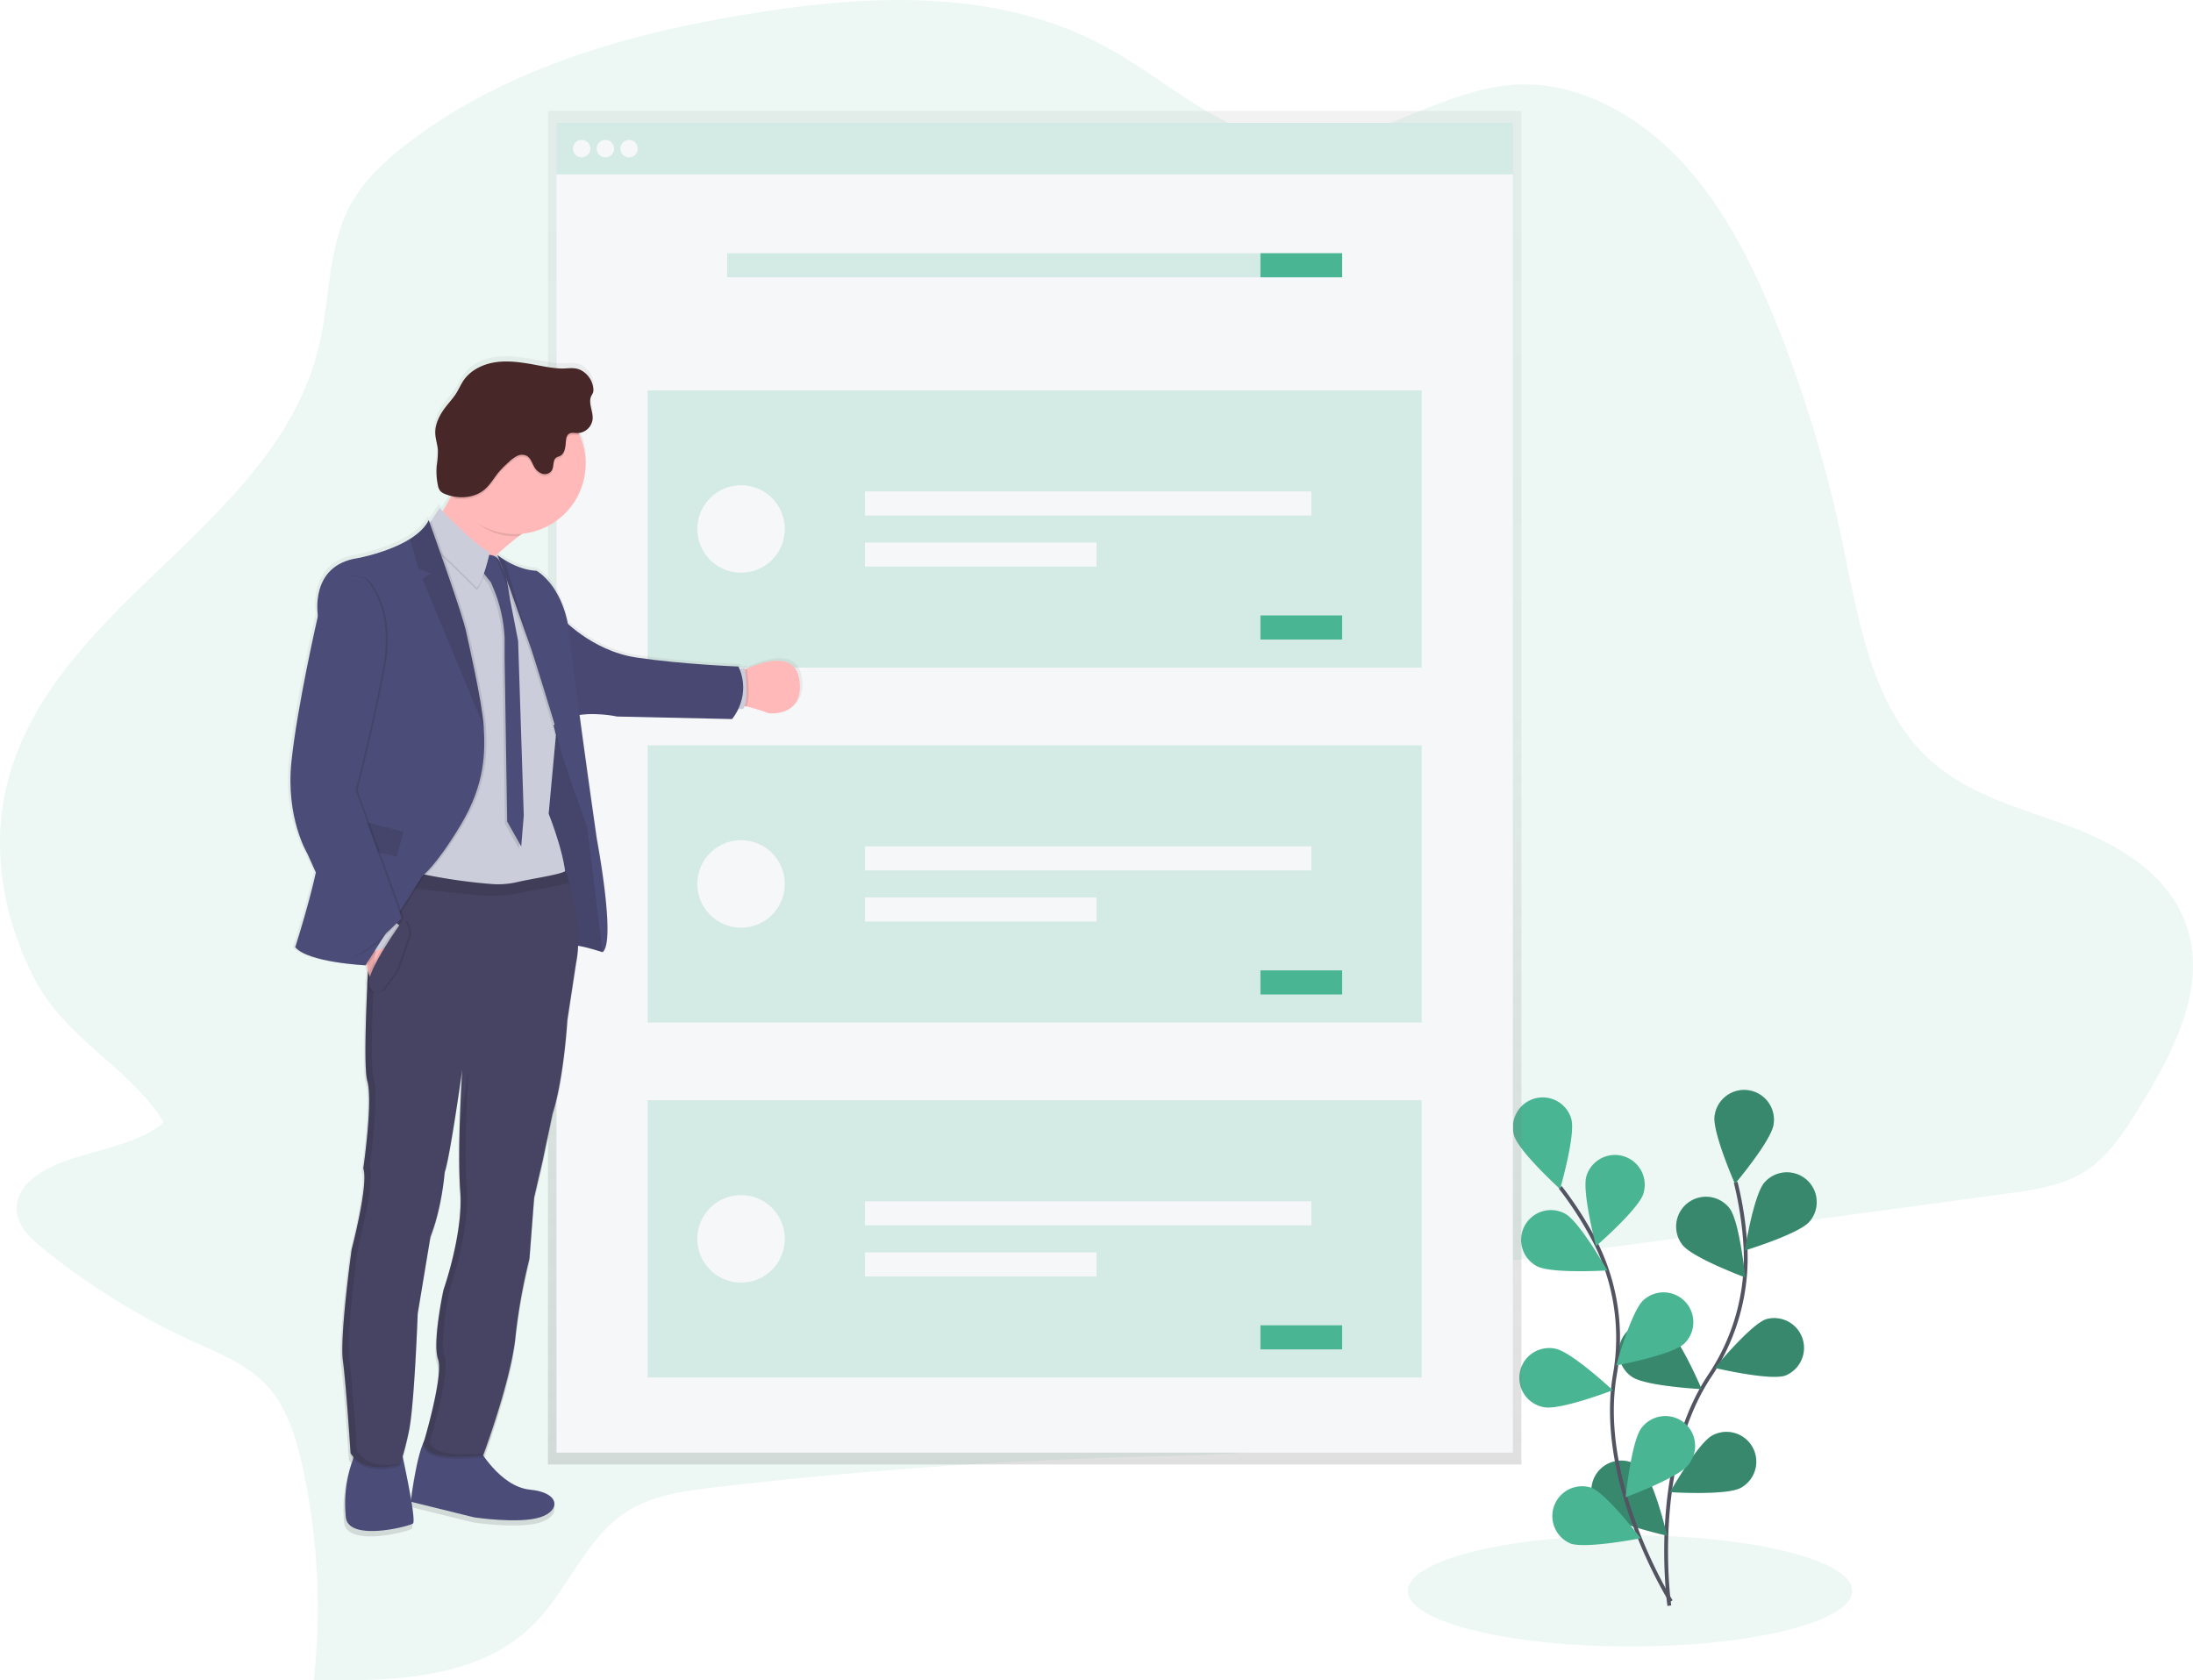 <svg id="70bb2b30-be60-4de4-9e4b-86e23973444e" data-name="Layer 1" xmlns="http://www.w3.org/2000/svg" xmlns:xlink="http://www.w3.org/1999/xlink" width="1143.11" height="875.78" viewBox="0 0 1143.11 875.78"><defs><linearGradient id="e5da6213-051c-4da8-b1b3-926fff123e76" x1="539.33" y1="763.29" x2="539.33" y2="57.83" gradientUnits="userSpaceOnUse"><stop offset="0" stop-color="gray" stop-opacity="0.25"/><stop offset="0.54" stop-color="gray" stop-opacity="0.12"/><stop offset="1" stop-color="gray" stop-opacity="0.1"/></linearGradient><linearGradient id="052f7d93-657d-41ac-9ec0-ae0276bba283" x1="1034.54" y1="812.84" x2="1034.54" y2="197.81" gradientTransform="matrix(-1, 0, 0, 1, 1347.17, 0)" xlink:href="#e5da6213-051c-4da8-b1b3-926fff123e76"/></defs><title>onboarding</title><ellipse cx="849.67" cy="829.19" rx="115.8" ry="28.95" fill="#49b592" opacity="0.1"/><path d="M63.7,616.77c-13.1,4.49-29,13.65-26.32,28.21,1.34,7.38,7.32,12.85,13,17.47a368.3,368.3,0,0,0,79.36,49.15c13.57,6.16,28,11.81,38.25,23.17s15,27.24,18.33,42.55a345.86,345.86,0,0,1,5.72,110.41c40.91.78,86.21-.14,115.16-29.61,17.33-17.65,26.62-43.83,47-57.49,13.59-9.11,30.34-11.37,46.52-13.27q114.87-13.43,230.93-16.26c32.42-.79,65.55-1.07,95.82-12.37s57.75-36,63.9-69.49c.95-5.16,1.57-10.85,5.1-14.45,3.15-3.23,7.87-4,12.28-4.57l265.89-36c14.56-2,29.63-4.13,41.89-12.36,11.86-8,19.86-20.78,27.51-33.24,17.53-28.52,35.72-63,23.58-95.61-9.71-26.06-35.81-41.07-60.75-50.39s-51.79-15.87-72.06-34.14c-30.84-27.8-37.68-73.95-46.37-115.36a675.43,675.43,0,0,0-33-109.89C943,151.89,927.85,121,905.27,96.61S851.62,54.93,820,56.17C778.7,57.81,742.37,90,701,86c-34.94-3.35-63.37-31.35-94.83-48.77C550.32,6.28,484.4,9,423.29,18.65c-64.8,10.21-130,28.08-182.5,68.27-12,9.2-23.48,19.82-30.53,33.66-10.8,21.23-9.87,47.1-15.28,70.69-21.8,95-138.68,134.63-162.71,228.94C23.73,453.69,30.05,490,45.72,520.94c16.85,33.31,50.7,47.51,68.05,76.1C102.17,607.63,79.06,611.5,63.7,616.77Z" transform="translate(-28.45 -12.11)" fill="#49b592" opacity="0.1"/><path d="M898.6,849s-10.48-72.2,21-119.72a110.5,110.5,0,0,0,18.68-67.38,185.42,185.42,0,0,0-5.1-33.61" transform="translate(-28.45 -12.11)" fill="none" stroke="#535461" stroke-miterlimit="10" stroke-width="2"/><path d="M952.92,598.2c-1.21,8.49-20.11,30.91-20.11,30.91S921,602.28,922.18,593.79a15.53,15.53,0,1,1,30.74,4.41Z" transform="translate(-28.45 -12.11)" fill="#49b592"/><path d="M971.6,648.87c-5.64,6.46-33.69,15-33.69,15s4.64-29,10.27-35.42a15.53,15.53,0,1,1,23.42,20.41Z" transform="translate(-28.45 -12.11)" fill="#49b592"/><path d="M959,729.07c-8.13,2.74-36.66-4-36.66-4s18.62-22.66,26.75-25.39A15.53,15.53,0,0,1,959,729.07Z" transform="translate(-28.45 -12.11)" fill="#49b592"/><path d="M935.76,787.61c-7.55,4.07-36.81,2.2-36.81,2.2s14.52-25.47,22.07-29.54a15.53,15.53,0,0,1,14.74,27.34Z" transform="translate(-28.45 -12.11)" fill="#49b592"/><path d="M905.4,660.9c5.24,6.79,32.74,17,32.74,17s-2.92-29.18-8.16-36a15.53,15.53,0,0,0-24.58,19Z" transform="translate(-28.45 -12.11)" fill="#49b592"/><path d="M879.12,729.7c7,4.91,36.31,6.41,36.31,6.41s-11.5-27-18.54-31.88a15.53,15.53,0,1,0-17.77,25.47Z" transform="translate(-28.45 -12.11)" fill="#49b592"/><path d="M862.75,800.08c6.1,6,34.71,12.45,34.71,12.45S890.68,784,884.57,778a15.53,15.53,0,1,0-21.82,22.1Z" transform="translate(-28.45 -12.11)" fill="#49b592"/><path d="M952.92,598.2c-1.21,8.49-20.11,30.91-20.11,30.91S921,602.28,922.18,593.79a15.53,15.53,0,1,1,30.74,4.41Z" transform="translate(-28.45 -12.11)" opacity="0.25"/><path d="M971.6,648.87c-5.64,6.46-33.69,15-33.69,15s4.64-29,10.27-35.42a15.53,15.53,0,1,1,23.42,20.41Z" transform="translate(-28.45 -12.11)" opacity="0.25"/><path d="M959,729.07c-8.13,2.74-36.66-4-36.66-4s18.62-22.66,26.75-25.39A15.53,15.53,0,0,1,959,729.07Z" transform="translate(-28.45 -12.11)" opacity="0.25"/><path d="M935.76,787.61c-7.55,4.07-36.81,2.2-36.81,2.2s14.52-25.47,22.07-29.54a15.53,15.53,0,0,1,14.74,27.34Z" transform="translate(-28.45 -12.11)" opacity="0.25"/><path d="M905.4,660.9c5.24,6.79,32.74,17,32.74,17s-2.92-29.18-8.16-36a15.53,15.53,0,0,0-24.58,19Z" transform="translate(-28.45 -12.11)" opacity="0.25"/><path d="M879.12,729.7c7,4.91,36.31,6.41,36.31,6.41s-11.5-27-18.54-31.88a15.53,15.53,0,1,0-17.77,25.47Z" transform="translate(-28.45 -12.11)" opacity="0.25"/><path d="M862.75,800.08c6.1,6,34.71,12.45,34.71,12.45S890.68,784,884.57,778a15.53,15.53,0,1,0-21.82,22.1Z" transform="translate(-28.45 -12.11)" opacity="0.25"/><path d="M899.46,846.71s-38.84-61.76-29.27-118A110.5,110.5,0,0,0,860,659.56a185.49,185.49,0,0,0-18.29-28.66" transform="translate(-28.45 -12.11)" fill="none" stroke="#535461" stroke-miterlimit="10" stroke-width="2"/><path d="M847.51,595.43c2.32,8.26-5.87,36.41-5.87,36.41s-21.7-19.72-24-28a15.53,15.53,0,1,1,29.9-8.44Z" transform="translate(-28.45 -12.11)" fill="#49b592"/><path d="M885.11,634.19c-2.53,8.19-24.71,27.37-24.71,27.37s-7.5-28.34-5-36.54a15.53,15.53,0,0,1,29.68,9.17Z" transform="translate(-28.45 -12.11)" fill="#49b592"/><path d="M906.07,712.63c-6.32,5.79-35.15,11.15-35.15,11.15s7.84-28.25,14.16-34a15.53,15.53,0,0,1,21,22.9Z" transform="translate(-28.45 -12.11)" fill="#49b592"/><path d="M908.57,775.55c-5.25,6.78-32.76,16.93-32.76,16.93s3-29.17,8.2-36a15.53,15.53,0,1,1,24.56,19Z" transform="translate(-28.45 -12.11)" fill="#49b592"/><path d="M829.47,672c7.54,4.09,36.8,2.26,36.8,2.26s-14.48-25.49-22-29.57A15.53,15.53,0,1,0,829.47,672Z" transform="translate(-28.45 -12.11)" fill="#49b592"/><path d="M833.32,745.56c8.42,1.64,35.8-8.85,35.8-8.85s-21.45-20-29.87-21.63a15.53,15.53,0,1,0-5.93,30.48Z" transform="translate(-28.45 -12.11)" fill="#49b592"/><path d="M846.87,816.54c8,3,36.78-2.69,36.78-2.69s-17.76-23.32-25.78-26.36a15.53,15.53,0,0,0-11,29Z" transform="translate(-28.45 -12.11)" fill="#49b592"/><polygon points="285.63 57.83 285.63 85.21 285.63 763.29 793.03 763.29 793.03 85.21 793.03 57.83 285.63 57.83" fill="url(#e5da6213-051c-4da8-b1b3-926fff123e76)"/><rect x="290.08" y="64.02" width="498.5" height="26.89" fill="#f6f7f9"/><g opacity="0.2"><rect x="290.08" y="64.02" width="498.5" height="26.89" fill="#49b592"/></g><rect x="290.08" y="90.91" width="498.5" height="666.19" fill="#f6f7f9"/><circle cx="303.19" cy="77.47" r="4.56" fill="#f6f7f9"/><circle cx="315.55" cy="77.47" r="4.56" fill="#f6f7f9"/><circle cx="327.91" cy="77.47" r="4.56" fill="#f6f7f9"/><g opacity="0.2"><rect x="379.05" y="131.98" width="320.55" height="12.55" fill="#49b592"/></g><rect x="657.01" y="131.98" width="42.59" height="12.55" fill="#49b592"/><g opacity="0.2"><rect x="337.61" y="203.47" width="403.44" height="144.49" fill="#49b592"/></g><rect x="450.83" y="256.13" width="232.71" height="12.55" fill="#f6f7f9"/><rect x="450.83" y="282.75" width="120.73" height="12.55" fill="#f6f7f9"/><rect x="657.01" y="320.77" width="42.59" height="12.55" fill="#49b592"/><circle cx="386.28" cy="275.71" r="22.81" fill="#f6f7f9"/><g opacity="0.2"><rect x="337.61" y="388.46" width="403.44" height="144.49" fill="#49b592"/></g><rect x="450.83" y="441.12" width="232.71" height="12.55" fill="#f6f7f9"/><rect x="450.83" y="467.74" width="120.73" height="12.55" fill="#f6f7f9"/><rect x="657.01" y="505.76" width="42.59" height="12.55" fill="#49b592"/><circle cx="386.28" cy="460.7" r="22.81" fill="#f6f7f9"/><g opacity="0.2"><rect x="337.61" y="573.45" width="403.44" height="144.49" fill="#49b592"/></g><rect x="450.83" y="626.11" width="232.71" height="12.55" fill="#f6f7f9"/><rect x="450.83" y="652.73" width="120.73" height="12.55" fill="#f6f7f9"/><rect x="657.01" y="690.75" width="42.59" height="12.55" fill="#49b592"/><circle cx="386.28" cy="645.69" r="22.81" fill="#f6f7f9"/><path d="M192,466.51c-3.87,17.61-10.85,39.31-10.85,39.31,6.9,8.05,37,9.49,37,9.49l.05-.06.47,0c.21,1.11.45,2.18.74,3.2q-.08,1.51-.15,3.06a8.35,8.35,0,0,0-.43,3.76,8.52,8.52,0,0,0,.22.84c-.72,15.94-1.23,32.94-.79,42.76a41.15,41.15,0,0,0,.85,8.28,29.81,29.81,0,0,1,.88,6.35c.49,14.37-3,38.51-3,38.51s.09.33.14.5c-.06.41-.1.65-.1.65a11.39,11.39,0,0,1,.51,3c.26,12.12-6.69,38.49-6.69,38.49s-5.62,40.55-4.82,56a35.62,35.62,0,0,0,.27,3.69c1.72,12.85,4,48.73,4,48.73a16.12,16.12,0,0,0,1.31,1.69c-.2.8-.44,1.61-.7,2.41a67.6,67.6,0,0,0-3.35,25.12c.07,1,.15,2.09.25,3.19,1.15,13.24,33.18,5,35.29,3.46.72-.53.21-5.33-.78-11.42l33,8.15s23.4,3.46,34.53,0,10.74-13-5.18-14.57c-11.15-1.08-20-11.46-24.37-17.59,1.69-4.61,14.36-39.6,16.69-61.26a306.66,306.66,0,0,1,7.39-41.52l2.49-32.23,4.42-19,5.27-25.12c5.95-18.42,7.77-49.21,7.77-49.21l4.6-30.21A58.48,58.48,0,0,0,330,505a111.68,111.68,0,0,1,12.75,3.41c7.2-5.6-3-59.56-3-59.56s-4.91-34.08-9.07-65.15c9.53-1.43,19.86.81,19.86.81l60.43,1.33a30.71,30.71,0,0,0,3.24-5.28h2.59a5.55,5.55,0,0,0,.75-1.46l1.07.2a89.37,89.37,0,0,1,11.56,3.51s19.06,2.3,16.18-17.69c-2.14-14.9-19.1-9.49-27.58-5.79l-1.07.49c-.08-.56-.13-.88-.13-.88l-2.73.5a13.2,13.2,0,0,0-.57-1.22s-29.64-1.15-53.67-4.75c-17.09-2.56-30-12.33-36.07-17.75-4.21-21.37-16.44-27.86-16.44-27.86-6.79-.34-12.91-3.33-16.67-5.64a35.23,35.23,0,0,1-3.9-2.7l-.66.38-.08-.07c4.07-3.78,8.29-7.25,12-10.16l1.67-1.29a37.07,37.07,0,0,0,30.28-51.91c-.16-.36-.35-.72-.52-1.07a8.32,8.32,0,0,0,7.34-7.23c.37-4.19-2.52-8.65-.63-12.41a12.06,12.06,0,0,0,.9-1.75,4.73,4.73,0,0,0,.14-1.76,12.39,12.39,0,0,0-5-9c-4.29-3.11-8.1-1.53-12.79-1.8-5.42-.31-10.79-1.62-16.13-2.5-6.13-1-12.41-1.68-18.53-.61s-12.11,4.07-15.66,9.17c-1.52,2.18-2.55,4.67-4,6.92-1.63,2.6-3.74,4.85-5.61,7.27-3.15,4.07-5.7,8.95-5.45,14.09.14,2.91,1.17,5.71,1.37,8.62a52.49,52.49,0,0,1-.6,8.1,35.46,35.46,0,0,0,.59,10.33,6.4,6.4,0,0,0,1.18,2.94,6.27,6.27,0,0,0,2.6,1.67,23.23,23.23,0,0,0,3.19,1,45.69,45.69,0,0,1-4.47,8.05l-1.62-1.68-4.38,6.84-.17-.46c-.21.43-.45.84-.7,1.25l-.45-1.25c-1.94,3.89-5.57,7.14-9.81,9.82-11.46,7.2-27.45,10.18-27.45,10.18-25.76,3.74-21,30.35-21,30.35s-10.93,47.48-14,76.83,8.34,48.05,8.34,48.05Zm122.85-86.78c1,3.27,1.88,6.37,2.63,9.08L317,389C316.45,386.49,315.7,383.27,314.88,379.73Zm-28.34-79.67-.14.09.13-.13ZM242.08,796.19c-1.26-7.53-3.14-16.62-4.3-22.05.82-2.67,1.91-6.75,3.19-12.82,2.88-13.61,4.6-61.77,4.6-61.77l6.72-40.46c6.14-15.54,7.48-34,7.48-34,2.47-6.52,8.18-46.43,9.09-52.84-.26,4.43-.88,15.65-1.21,28.11,0,.11,0,.23,0,.34-.25,9.41-.32,19.5,0,27.87v0c.09,2.35.21,4.58.37,6.64.05.53.08,1.08.1,1.62.72,21.7-9,49-9,49s-4.33,20.24-3.69,31.55a20.82,20.82,0,0,0,.86,6,10.61,10.61,0,0,1,.49,2.78c.18,10.82-6.21,33.53-7.84,39.1C245.38,772.6,242.73,791.31,242.08,796.19Z" transform="translate(-28.45 -12.11)" fill="url(#052f7d93-657d-41ac-9ec0-ae0276bba283)"/><path d="M277.73,766.66s11.22,20.34,27,21.86,16.16,11,5.13,14.45-34.22,0-34.22,0l-33.08-8.17s4-32.7,9.31-34.41S277.73,766.66,277.73,766.66Z" transform="translate(-28.45 -12.11)" fill="#4c4c78"/><path d="M237.42,767s8.37,37.64,6.28,39.17-33.84,9.69-35-3.43c-.1-1.09-.18-2.15-.24-3.16a66.64,66.64,0,0,1,3.32-24.9,20.63,20.63,0,0,0,1.29-7.68C212.52,761.72,237.42,767,237.42,767Z" transform="translate(-28.45 -12.11)" fill="#4c4c78"/><path d="M247.79,290.47s25.66,63,21.1,42.8c-3-13.42,16.51-31.23,30-41.7,6.87-5.34,12.19-8.77,12.19-8.77s-48.2-56.18-44.78-31.94a36.5,36.5,0,0,1-2.63,19.56A51.28,51.28,0,0,1,247.79,290.47Z" transform="translate(-28.45 -12.11)" fill="#ffb9b9"/><path d="M411.77,380a14.75,14.75,0,0,1,5.87.37,86.62,86.62,0,0,1,11.45,3.48s18.9,2.28,16-17.53c-2.12-14.78-18.92-9.42-27.33-5.74-2.86,1.25-4.76,2.31-4.76,2.31Z" transform="translate(-28.45 -12.11)" fill="#ffb9b9"/><path d="M411.77,380a14.75,14.75,0,0,1,5.87.37c2.05-5.19.49-17.48.16-19.79-2.86,1.25-4.76,2.31-4.76,2.31Z" transform="translate(-28.45 -12.11)" opacity="0.1"/><path d="M411.67,361.13l4.94-.91s2.54,17-.77,21.44h-5.69Z" transform="translate(-28.45 -12.11)" fill="#cbcdda"/><path d="M312.52,392.12s15.12-9,16.92,2.37,4.19,30.9,4.19,30.9l4.18,24.81,5.42,49.72-.76,8.46S326.4,503,322.6,504.86,315.75,484,315.75,484l-6.27-23.58-1-50Z" transform="translate(-28.45 -12.11)" fill="#4c4c78"/><path d="M312.52,392.12s15.12-9,16.92,2.37,4.19,30.9,4.19,30.9l4.18,24.81,5.42,49.72-.76,8.46S326.4,503,322.6,504.86,315.75,484,315.75,484l-6.27-23.58-1-50Z" transform="translate(-28.45 -12.11)" opacity="0.1"/><path d="M320.65,333.56s15.69,17.68,39.5,21.25,53.19,4.7,53.19,4.7,7.41,13.26-3.28,27.38l-59.89-1.32s-13.26-2.88-23.53,0Z" transform="translate(-28.45 -12.11)" fill="#4c4c78"/><path d="M320.65,333.56s15.69,17.68,39.5,21.25,53.19,4.7,53.19,4.7,7.41,13.26-3.28,27.38l-59.89-1.32s-13.26-2.88-23.53,0Z" transform="translate(-28.45 -12.11)" opacity="0.05"/><path d="M450.84,406.14" transform="translate(-28.45 -12.11)" fill="none" stroke="blue" stroke-miterlimit="10"/><path d="M266.23,269.87c5.85,12.51,16,21.74,30.76,21.74.65,0,1.28,0,1.92,0,6.87-5.34,12.19-8.77,12.19-8.77s-48.2-56.18-44.78-31.94C267.37,258.27,268.58,264.3,266.23,269.87Z" transform="translate(-28.45 -12.11)" opacity="0.1"/><path d="M260.25,253.73A36.74,36.74,0,1,0,297,217,36.66,36.66,0,0,0,260.25,253.73Z" transform="translate(-28.45 -12.11)" fill="#ffb9b9"/><path d="M237.8,478.24s81.94,7.23,85-3.23-8.36-38.78-8.36-38.78l3.66-39.55.14-1.52S308,352.38,308.34,349c.35-3.07-16.53-39-20-46.31l-.63-1.32-.65.38-.28.17-4,2.34-15.87-3.74-19.1-10L246,399.92Z" transform="translate(-28.45 -12.11)" fill="#cbcdda"/><path d="M280.39,302.66s5.61-1.52,7.8,4.09a57.66,57.66,0,0,0,3,7l2.19,13,4,20.53,2.94,91L299,454.48l-7.32-13-1.33-85v-10.6a76.71,76.71,0,0,0-6.1-26.56l-1-2.39-6.37-8.17Z" transform="translate(-28.45 -12.11)" opacity="0.1"/><path d="M281.53,301.52s5.61-1.52,7.8,4.09a57.66,57.66,0,0,0,3,7l2.19,13,4,20.53,2.95,91-1.34,16.16-7.32-13-1.33-85v-10.6a76.7,76.7,0,0,0-6.09-26.56l-1-2.39L278,307.61Z" transform="translate(-28.45 -12.11)" fill="#4c4c78"/><path d="M257.58,278s19.39,20.54,26.23,23c0,0-3.42,15.59-6.84,18.63,0,0-20.35-20.75-24-22.43l-3-7.39Z" transform="translate(-28.45 -12.11)" opacity="0.1"/><path d="M257.58,276.9s19.39,20.54,26.23,23c0,0-3.42,15.59-6.84,18.63,0,0-20.35-20.75-24-22.43l-3-7.39Z" transform="translate(-28.45 -12.11)" fill="#cbcdda"/><path d="M286.58,301.35l.2.53L293,318.54,304.1,350s.11.32.3.92c1.84,5.72,11.74,36.77,13.69,45.8l.14-1.52S308,352.38,308.34,349c.35-3.07-16.53-39-20-46.31-.55-.38-1-.7-1.28-.94Z" transform="translate(-28.45 -12.11)" opacity="0.1"/><path d="M287.71,301.33l6.42,17.21L305.24,350s.11.32.3.92c1.95,6.1,13.06,40.9,14,47.27,1,7,15,44.78,15,44.78l8,65.45c7.13-5.56-3-59-3-59s-11.41-79.28-14.11-105.65S308.1,309.6,308.1,309.6c-6.73-.34-12.79-3.3-16.52-5.59A35.28,35.28,0,0,1,287.71,301.33Z" transform="translate(-28.45 -12.11)" fill="#4c4c78"/><path d="M207.2,722.36c1.71,12.74,4,48.3,4,48.3,8,12,25.67,5.51,25.67,5.51s1.89-3.62,4.74-17.12,4.57-61.22,4.57-61.22l6.66-40.11c6.08-15.4,7.41-33.65,7.41-33.65,2.66-7,9.13-53.24,9.13-53.24s-2.67,41.45-1,63.31-8.74,51.34-8.74,51.34-5.9,27.57-2.85,36.12-7.61,43.92-7.61,43.92c.95,10.27,31.18,6.08,31.18,6.08s14.26-38.21,16.73-61.22a303.86,303.86,0,0,1,7.33-41.16l2.46-31.94,4.38-18.82,5.23-24.9c5.89-18.26,7.7-48.77,7.7-48.77l4.56-29.94c3-14.81-.87-32.17-3.47-41.29-1.12-3.93-2-6.34-2-6.34-2.62,1.86-17.62,4-25.38,5.81a44.16,44.16,0,0,1-13,1A288.83,288.83,0,0,1,227,463.44l-2-.6-.4,3.42-.94,8.16L222,488.89s-5.14,77.19-2.1,87.65-2.09,45.59-2.09,45.59c2.85,8.34-6.08,42.24-6.08,42.24S205.49,709.63,207.2,722.36Z" transform="translate(-28.45 -12.11)" opacity="0.1"/><path d="M207.2,721.22c1.71,12.74,4,48.3,4,48.3,8,12,25.67,5.51,25.67,5.51s1.89-3.62,4.74-17.12,4.57-61.22,4.57-61.22l6.66-40.11c6.08-15.4,7.41-33.65,7.41-33.65,2.66-7,9.13-53.24,9.13-53.24s-2.67,41.45-1,63.31-8.74,51.34-8.74,51.34-5.9,27.57-2.85,36.12-7.61,43.92-7.61,43.92c.95,10.27,31.18,6.08,31.18,6.08s14.26-38.21,16.73-61.22a303.86,303.86,0,0,1,7.33-41.16l2.46-31.94,4.38-18.82,5.23-24.9c5.89-18.26,7.7-48.77,7.7-48.77l4.56-29.95c3-14.8-.87-32.16-3.47-41.28-1.12-3.93-2-6.34-2-6.34-2.62,1.86-17.62,4-25.38,5.81a44.16,44.16,0,0,1-13,1A288.83,288.83,0,0,1,227,462.3l-2-.6-.4,3.42-.94,8.16L222,487.75s-5.14,77.19-2.1,87.65S217.84,621,217.84,621c2.85,8.34-6.08,42.24-6.08,42.24S205.49,708.49,207.2,721.22Z" transform="translate(-28.45 -12.11)" fill="#474463"/><path d="M260.25,253.73A36.66,36.66,0,0,0,265.12,272c5.72,1,11.81-.1,16.14-3.89,2.93-2.58,4.82-6.11,7.34-9.1a53.49,53.49,0,0,1,5.25-5.18,16.26,16.26,0,0,1,4.14-3,5.62,5.62,0,0,1,5-.06c2,1.13,2.72,3.64,3.86,5.65a7.54,7.54,0,0,0,4.21,3.67,4.46,4.46,0,0,0,5-1.71c1.24-2.14.33-5.48,2.42-6.78a12.6,12.6,0,0,1,1.7-.69c2.69-1.22,3-4.83,3.22-7.77.12-1.45.43-3.09,1.65-3.87s2.81-.39,4.26-.35a6,6,0,0,0,1.28-.11,36.74,36.74,0,0,0-70.33,14.89Z" transform="translate(-28.45 -12.11)" opacity="0.1"/><path d="M332.79,206a12.2,12.2,0,0,1,4.95,8.88,4.67,4.67,0,0,1-.13,1.75,13,13,0,0,1-.89,1.74c-1.88,3.72,1,8.14.62,12.3a8.18,8.18,0,0,1-8,7.18c-1.45,0-3-.43-4.26.35s-1.53,2.42-1.65,3.87c-.23,2.95-.53,6.56-3.22,7.77a14.11,14.11,0,0,0-1.7.7c-2.09,1.3-1.17,4.65-2.42,6.77a4.45,4.45,0,0,1-5,1.72,7.58,7.58,0,0,1-4.21-3.67c-1.15-2-1.84-4.52-3.86-5.65a5.65,5.65,0,0,0-5,.05,16.3,16.3,0,0,0-4.14,3,54.63,54.63,0,0,0-5.25,5.18c-2.52,3-4.41,6.52-7.35,9.1-5.52,4.85-14,5.33-20.8,2.57a6.36,6.36,0,0,1-2.58-1.65A6.46,6.46,0,0,1,256.7,265a35.54,35.54,0,0,1-.59-10.24,51.68,51.68,0,0,0,.6-8c-.19-2.88-1.22-5.66-1.36-8.54-.25-5.09,2.28-9.93,5.4-14,1.86-2.4,3.95-4.63,5.56-7.2,1.4-2.23,2.42-4.7,3.93-6.86,3.52-5,9.46-8,15.52-9.09s12.29-.4,18.37.6c5.29.88,10.61,2.17,16,2.48C324.76,204.43,328.54,202.86,332.79,206Z" transform="translate(-28.45 -12.11)" fill="#472727"/><path d="M287.71,301.33l6.42,17.21L305.24,350s.11.32.3.92l0,0-14-46.91A35.28,35.28,0,0,1,287.71,301.33Z" transform="translate(-28.45 -12.11)" opacity="0.1"/><path d="M218.32,498.21s-.67,20.81,4.94,26l14.92-28.14L225.64,490Z" transform="translate(-28.45 -12.11)" fill="#ffb9b9"/><path d="M183.48,505.81c6.85,8,36.64,9.41,36.64,9.41l29.53-46.48s7-4.85,20.09-26.67,12.69-38.64,12-51.19-9-48.63-9-48.63c-1.27-8.12-19.66-59-19.66-59-1.93,3.86-5.52,7.07-9.73,9.73C232,300.09,216.13,303,216.13,303c-25.53,3.71-20.82,30.09-20.82,30.09S195,435.66,196.6,447.92,183.48,505.81,183.48,505.81Z" transform="translate(-28.45 -12.11)" opacity="0.1"/><polygon points="189.49 490.09 190.34 497.69 200.71 493.89 208.31 482.39 202.61 477.92 189.49 490.09" fill="#cbcdda"/><path d="M218.3,472.73l5.42.55L276,478.5a84.69,84.69,0,0,0,25.12-1.23l24.23-4.85c-1.12-3.93-2-6.34-2-6.34-2.62,1.86-17.62,4-25.38,5.81a44.16,44.16,0,0,1-13,1A288.83,288.83,0,0,1,227,462.3l-2.36,2.82Z" transform="translate(-28.45 -12.11)" opacity="0.1"/><g opacity="0.1"><path d="M322.75,466.37a5.45,5.45,0,0,0,.51-.29l.05.14Z" transform="translate(-28.45 -12.11)"/><path d="M211.71,663.23s8.94-33.9,6.08-42.24c0,0,5.14-35.13,2.09-45.59s2.1-87.65,2.1-87.65l1.69-14.47,1-8.16.4-3.42s.68.22,2,.6l1.21.36L228,464l-.95,8.16-1.69,14.47s-5.13,77.18-2.1,87.65-2.08,45.59-2.08,45.59c2.85,8.34-6.08,42.24-6.08,42.24s-6.28,45.26-4.57,58,4,48.29,4,48.29c5.83,8.76,16.84,7.66,22.34,6.43-.06.15-.1.23-.1.23s-17.68,6.46-25.67-5.51c0,0-2.28-35.56-4-48.3S211.71,663.23,211.71,663.23Z" transform="translate(-28.45 -12.11)"/><path d="M256.77,720.46c-3-8.55,2.86-36.12,2.86-36.12s10.44-29.47,8.73-51.34c-.71-9.11-.66-21.61-.36-33.1,2.43-14.8,4.74-31.35,4.74-31.35s-2.67,41.44-.95,63.31-8.74,51.34-8.74,51.34-5.9,27.57-2.85,36.12-7.61,43.92-7.61,43.92c.76,8.23,20.3,7.18,28,6.43l-.29.79s-30.23,4.19-31.17-6.08C249.17,764.38,259.81,729,256.77,720.46Z" transform="translate(-28.45 -12.11)"/></g><path d="M182.34,505.81c6.85,8,36.64,9.41,36.64,9.41l29.52-46.48s7-4.85,20.1-26.67,12.69-38.64,12-51.19-9-48.63-9-48.63c-1.27-8.12-19.66-59-19.66-59-1.93,3.86-5.52,7.07-9.73,9.73C230.85,300.09,215,303,215,303c-25.53,3.71-20.82,30.09-20.82,30.09s-.28,102.53,1.29,114.79S182.34,505.81,182.34,505.81Z" transform="translate(-28.45 -12.11)" fill="#4c4c78"/><path d="M246.5,308.46l6.42,2.42-4.28,3,31.92,77c-.74-12.55-9-48.63-9-48.63-1.27-8.12-19.66-59-19.66-59-1.93,3.86-5.52,7.07-9.73,9.73Z" transform="translate(-28.45 -12.11)" opacity="0.1"/><polygon points="210.36 433.52 177.7 425.11 173.42 438.37 206.79 446.5 210.36 433.52" opacity="0.1"/><path d="M220.12,313.88s14.83,14,9.27,45.06-14.54,64.88-14.54,64.88L239,490.7s-16.83,17.54-25.1,19.67l-24.1-53.47s-11.26-18.54-8.27-47.62,13.83-76.15,13.83-76.15S195.31,304.47,220.12,313.88Z" transform="translate(-28.45 -12.11)" opacity="0.1"/><path d="M219,313.88s14.83,14,9.27,45.06-14.54,64.88-14.54,64.88L237.8,490.7S221,508.24,212.71,510.37l-24.1-53.47s-11.26-18.54-8.27-47.62,13.83-76.15,13.83-76.15S194.17,304.47,219,313.88Z" transform="translate(-28.45 -12.11)" fill="#4c4c78"/><path d="M237,492.12s-18.82,26-17.39,33,6.94,3.23,6.94,3.23L234,518.17l6.66-19S240,491,237,492.12Z" transform="translate(-28.45 -12.11)" opacity="0.1"/><path d="M239.33,492.12s-18.83,26-17.4,33,6.94,3.23,6.94,3.23l7.41-10.17,6.66-19S242.29,491,239.33,492.12Z" transform="translate(-28.45 -12.11)" opacity="0.1"/><path d="M238.18,492.12s-18.82,26-17.39,33,6.94,3.23,6.94,3.23l7.41-10.17,6.66-19S241.15,491,238.18,492.12Z" transform="translate(-28.45 -12.11)" fill="#474463"/></svg>